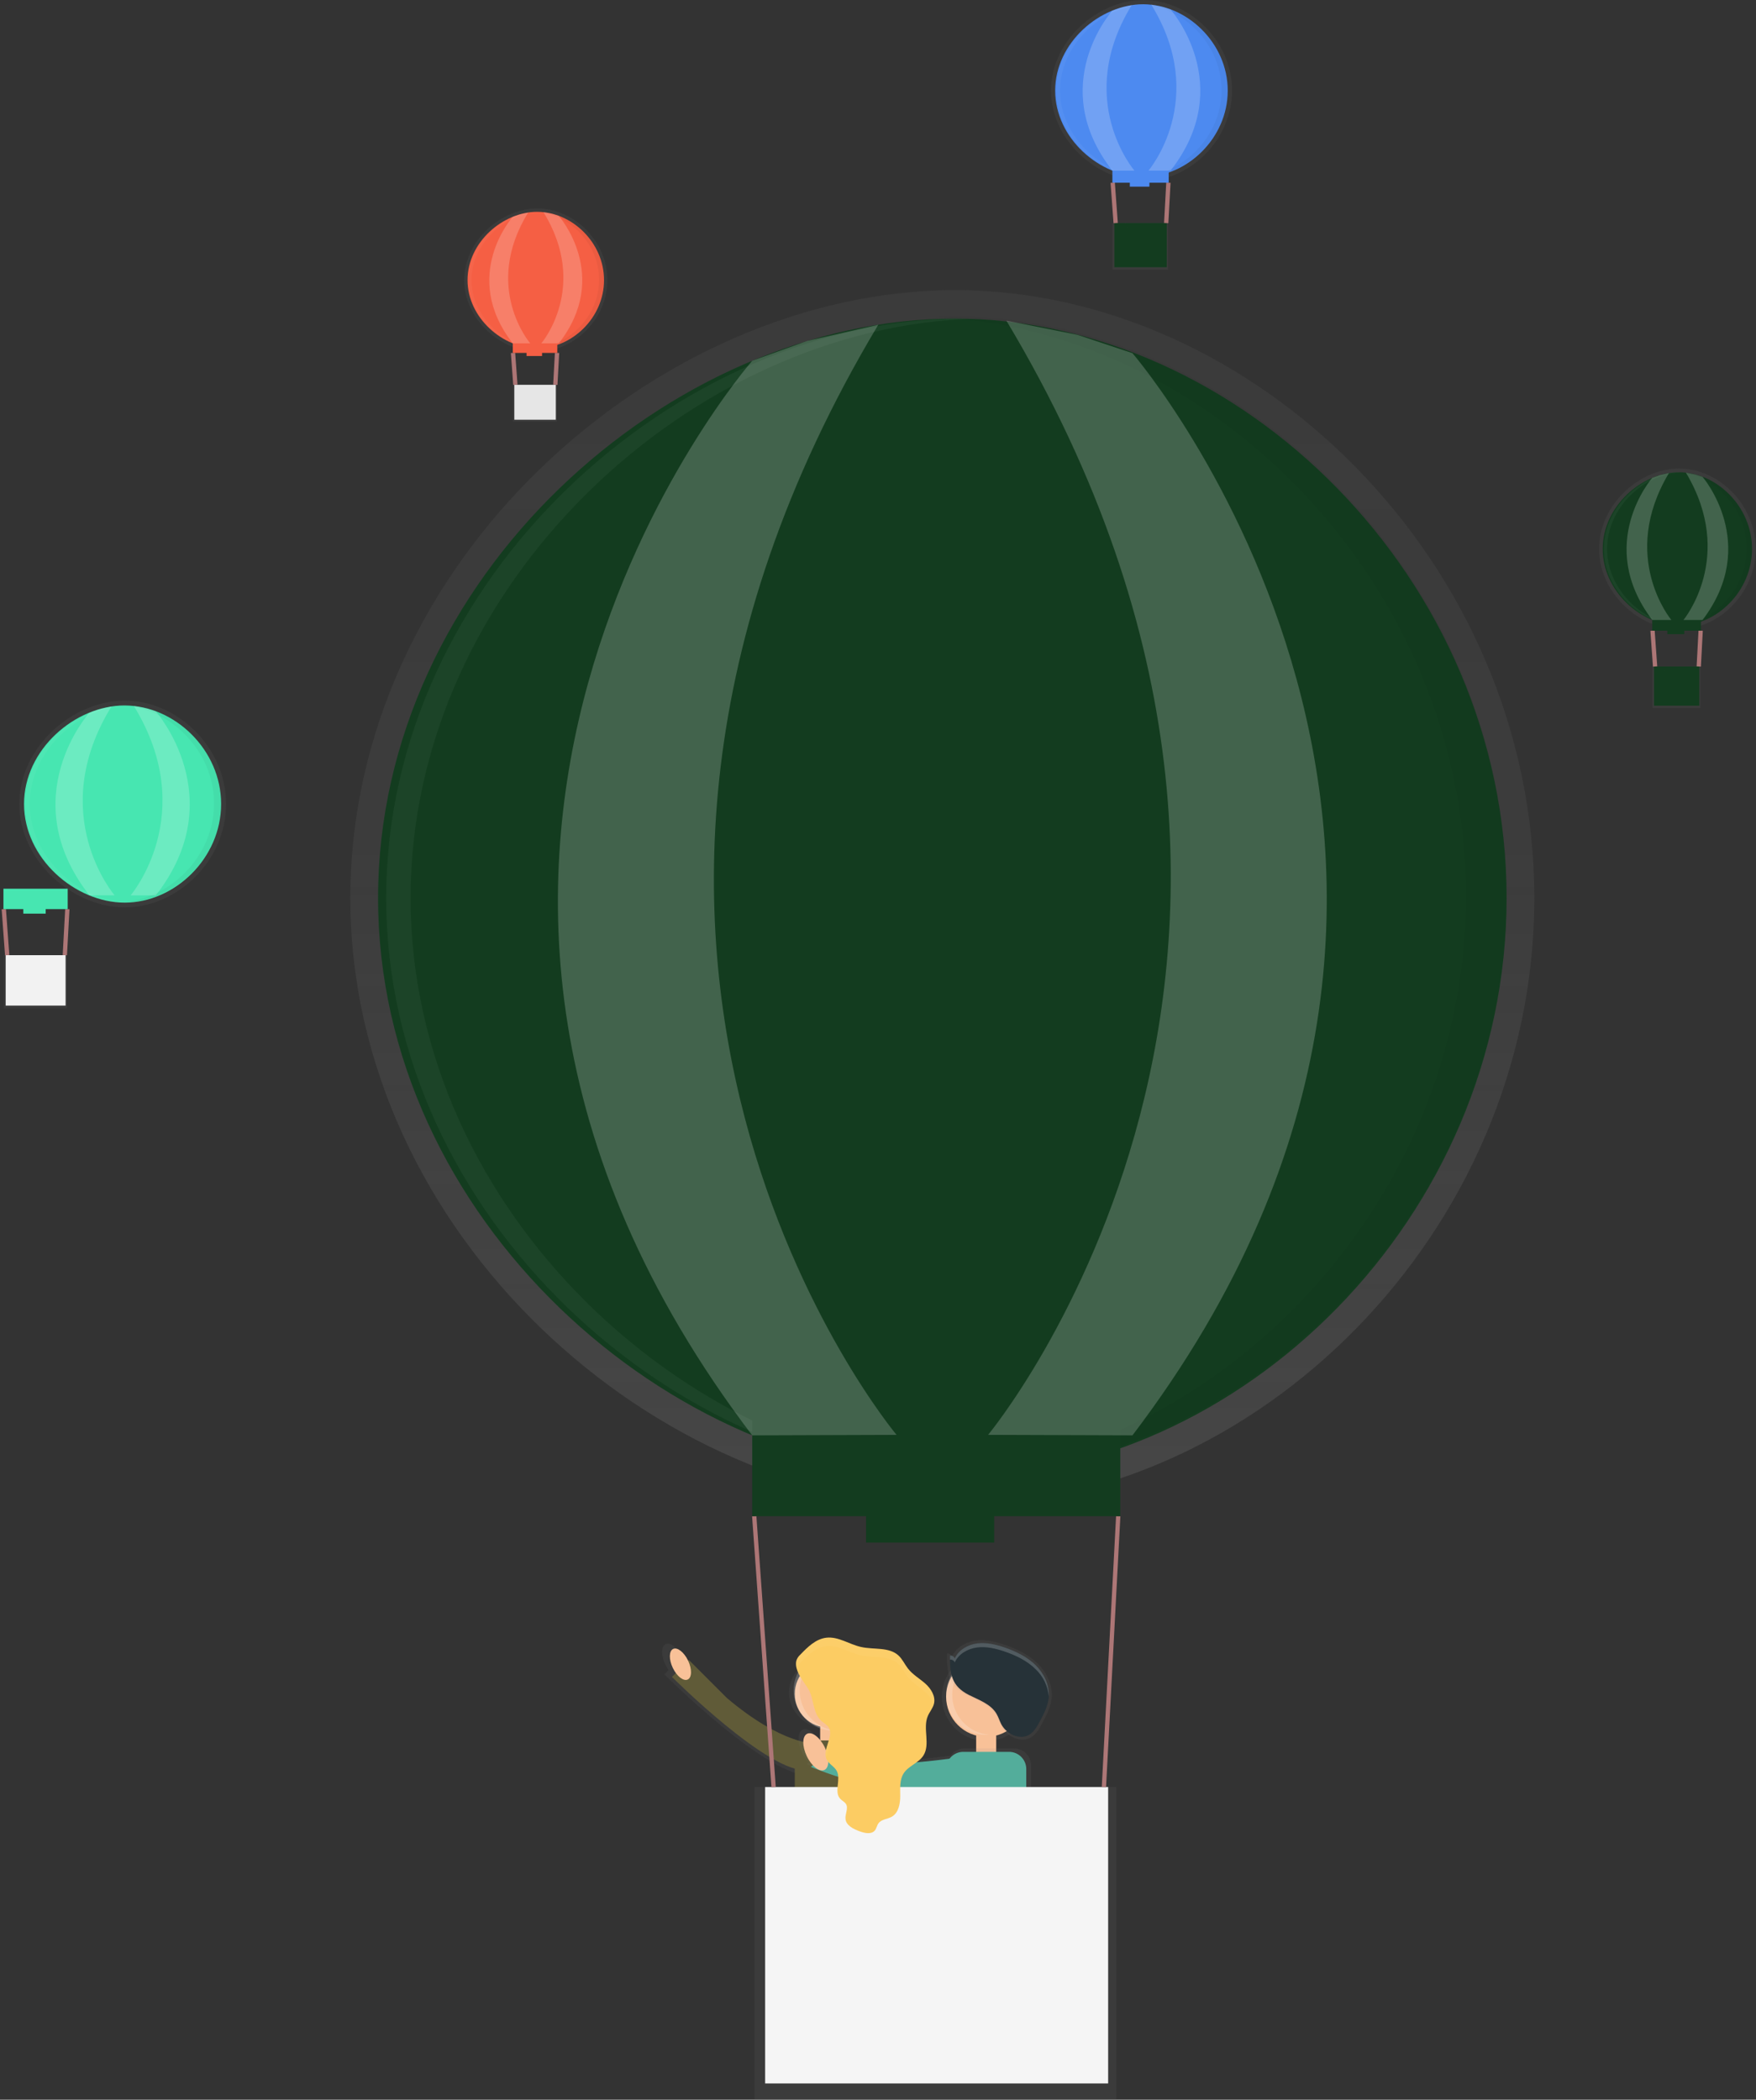 <svg width="817" height="977" viewBox="0 0 817 977" fill="none" xmlns="http://www.w3.org/2000/svg">
<rect x="0" y="0" width="817" height="977" fill="#333333" stroke="none"/>
<path d="M573.22 42.15C573.22 65.43 553.22 84.3 532 84.3C510.78 84.3 489 65.43 489 42.15C489 18.87 510.79 0 532 0C553.21 0 573.22 18.89 573.22 42.15Z" fill="url(#paint0_linear)"/>
<path d="M571.22 42.15C571.22 64.34 552.22 82.32 531.93 82.32C511.64 82.32 490.93 64.32 490.93 42.15C490.93 19.98 511.7 1.98 531.93 1.98C552.16 1.98 571.22 19.98 571.22 42.15Z" fill="#4D8AF0"/>
<path d="M543.47 103.79H517.71V125.47H543.47V103.79Z" fill="url(#paint1_linear)"/>
<path d="M542.88 103.79H518.47V124.34H542.88V103.79Z" fill="#133C1F"/>
<path d="M542.59 103.79L543.61 85.02" stroke="#AD7676" stroke-width="2" stroke-miterlimit="10"/>
<path d="M519.08 103.79L517.7 85.02" stroke="#AD7676" stroke-width="2" stroke-miterlimit="10"/>
<g opacity="0.2">
<path opacity="0.2" d="M524.22 105.57C524.178 105.716 524.161 105.868 524.17 106.02C524.163 106.073 524.163 106.127 524.17 106.18C524.256 105.988 524.274 105.773 524.22 105.57V105.57Z" fill="white"/>
<path opacity="0.2" d="M523.66 103.51C523.625 103.755 523.625 104.004 523.66 104.25C523.693 104.004 523.693 103.755 523.66 103.51V103.51Z" fill="white"/>
</g>
<path d="M534.78 83.75H525.66V86.85H534.78V83.75Z" fill="#4D8AF0"/>
<g opacity="0.2">
<path opacity="0.2" d="M531.95 1.85C531.47 1.85 530.95 1.85 530.5 1.85C550.21 2.68 568.35 20.33 568.35 41.99C568.35 63.65 550.22 81.33 530.5 82.15C530.98 82.15 531.5 82.15 531.95 82.15C552.21 82.15 571.24 64.15 571.24 41.98C571.24 19.81 552.22 1.85 531.95 1.85Z" fill="black"/>
</g>
<g opacity="0.2">
<path opacity="0.2" d="M493.22 42.15C493.22 20.28 513.4 2.49 533.38 1.99H532.51C512.25 1.99 491.51 19.99 491.51 42.16C491.51 64.33 512.28 82.33 532.51 82.33H533.38C513.42 81.82 493.22 64.03 493.22 42.15Z" fill="white"/>
</g>
<path d="M543.75 76.7H517.55V85.02H543.75V76.7Z" fill="#4D8AF0"/>
<path opacity="0.2" d="M517.55 4.91C517.55 4.91 486.43 39.55 517.55 79.41H527.83C527.83 79.41 499.46 46.48 526.53 2.41L521.46 3.54L517.55 4.91Z" fill="white"/>
<path opacity="0.2" d="M544.62 4.39C544.62 4.39 575.74 39.56 544.62 79.39H534.34C534.34 79.39 562.71 46.15 535.64 2.15L540.71 3.15L544.62 4.39Z" fill="white"/>
<path d="M282.59 130.32C282.59 148.72 266.8 163.64 250 163.64C233.2 163.64 216 148.72 216 130.32C216 111.92 233.23 97 250 97C266.77 97 282.59 111.92 282.59 130.32Z" fill="url(#paint2_linear)"/>
<path d="M281.03 130.32C281.03 147.86 266.03 162.08 249.96 162.08C233.89 162.08 217.52 147.86 217.52 130.32C217.52 112.78 233.94 98.56 249.96 98.56C265.98 98.56 281.03 112.78 281.03 130.32Z" fill="#F55F44"/>
<path d="M259.07 179.05H238.7V196.19H259.07V179.05Z" fill="url(#paint3_linear)"/>
<path d="M258.6 179.05H239.3V195.3H258.6V179.05Z" fill="#E6E6E6"/>
<path d="M258.37 179.05L259.17 164.2" stroke="#AD7676" stroke-width="2" stroke-miterlimit="10"/>
<path d="M239.78 179.05L238.69 164.2" stroke="#AD7676" stroke-width="2" stroke-miterlimit="10"/>
<g opacity="0.2">
<path opacity="0.2" d="M243.87 180.45C243.849 180.569 243.849 180.691 243.87 180.81C243.864 180.853 243.864 180.897 243.87 180.94C243.927 180.782 243.927 180.609 243.87 180.45V180.45Z" fill="white"/>
<path opacity="0.2" d="M243.41 178.82C243.382 179.016 243.382 179.214 243.41 179.41C243.437 179.214 243.437 179.016 243.41 178.82V178.82Z" fill="white"/>
</g>
<path d="M252.2 163.2H244.99V165.65H252.2V163.2Z" fill="#F55F44"/>
<g opacity="0.2">
<path opacity="0.2" d="M249.96 98.45H248.81C264.4 99.11 278.73 113.06 278.73 130.19C278.73 147.32 264.39 161.27 248.81 161.93H249.96C265.96 161.93 281.03 147.71 281.03 130.17C281.03 112.63 265.98 98.45 249.96 98.45Z" fill="black"/>
</g>
<g opacity="0.2">
<path opacity="0.2" d="M219.35 130.32C219.35 113.03 235.35 98.97 251.1 98.57H250.41C234.41 98.57 217.97 112.79 217.97 130.33C217.97 147.87 234.41 162.09 250.41 162.09H251.1C235.31 161.68 219.35 147.61 219.35 130.32Z" fill="white"/>
</g>
<path d="M259.29 157.63H238.58V164.21H259.29V157.63Z" fill="#F55F44"/>
<path opacity="0.2" d="M238.58 100.87C238.58 100.87 213.98 128.26 238.58 159.77H246.7C246.7 159.77 224.27 133.77 245.7 98.92L241.7 99.81L238.58 100.87Z" fill="white"/>
<path opacity="0.2" d="M259.97 100.45C259.97 100.45 284.57 128.26 259.97 159.77H251.85C251.85 159.77 274.28 133.51 252.85 98.7L256.85 99.48L259.97 100.45Z" fill="white"/>
<path d="M816.86 255.41C816.86 276.07 799.6 292.82 781.22 292.82C762.84 292.82 744 276.07 744 255.41C744 234.75 762.84 218 781.22 218C799.6 218 816.86 234.75 816.86 255.41Z" fill="url(#paint4_linear)"/>
<path d="M815.15 255.41C815.15 275.11 798.7 291.07 781.15 291.07C763.6 291.07 745.68 275.07 745.68 255.41C745.68 235.75 763.68 219.75 781.15 219.75C798.62 219.75 815.15 235.71 815.15 255.41Z" fill="#133C1F"/>
<path d="M791.14 310.12H768.87V329.36H791.14V310.12Z" fill="url(#paint5_linear)"/>
<path d="M790.64 310.12H769.53V328.36H790.64V310.12Z" fill="#133C1F"/>
<path d="M790.37 310.12L791.25 293.45" stroke="#AD7676" stroke-width="2" stroke-miterlimit="10"/>
<path d="M770.05 310.12L768.86 293.45" stroke="#AD7676" stroke-width="2" stroke-miterlimit="10"/>
<g opacity="0.2">
<path opacity="0.2" d="M774.511 311.69C774.489 311.822 774.489 311.958 774.511 312.09C774.505 312.136 774.505 312.183 774.511 312.23C774.571 312.055 774.571 311.865 774.511 311.69V311.69Z" fill="white"/>
<path opacity="0.2" d="M774.01 309.86C773.98 310.079 773.98 310.301 774.01 310.52C774.04 310.301 774.04 310.079 774.01 309.86V309.86Z" fill="white"/>
</g>
<path d="M783.62 292.32H775.74V295.07H783.62V292.32Z" fill="#133C1F"/>
<g opacity="0.2">
<path opacity="0.2" d="M781.18 219.62H779.93C796.93 220.36 812.65 236.03 812.65 255.25C812.65 274.47 796.97 290.22 779.93 290.92H781.18C798.7 290.92 815.18 274.92 815.18 255.26C815.18 235.6 798.7 219.62 781.18 219.62Z" fill="black"/>
</g>
<g opacity="0.2">
<path opacity="0.2" d="M747.71 255.41C747.71 236 765.16 220.21 782.43 219.76H781.68C764.16 219.76 746.21 235.76 746.21 255.42C746.21 275.08 764.21 291.08 781.68 291.08H782.43C765.15 290.61 747.71 274.82 747.71 255.41Z" fill="white"/>
</g>
<path d="M791.38 286.07H768.73V293.45H791.38V286.07Z" fill="#133C1F"/>
<path opacity="0.2" d="M768.73 222.34C768.73 222.34 741.83 253.09 768.73 288.47H777.61C777.61 288.47 753.09 259.22 776.49 220.12L772.11 221.12L768.73 222.34Z" fill="white"/>
<path opacity="0.2" d="M792.13 221.88C792.13 221.88 819.03 253.1 792.13 288.48H783.25C783.25 288.48 807.78 259 784.38 219.91L788.76 220.79L792.13 221.88Z" fill="white"/>
<path d="M105.18 374.1C105.18 400.67 82.39 422.2 58.13 422.2C33.87 422.2 9 400.66 9 374.1C9 347.54 33.82 326 58.08 326C82.34 326 105.18 347.54 105.18 374.1Z" fill="url(#paint6_linear)"/>
<path d="M102.88 374.1C102.88 399.43 81.18 420 58.04 420C34.9 420 11.18 399.43 11.18 374.1C11.18 348.77 34.88 328.25 58.01 328.25C81.14 328.25 102.88 348.78 102.88 374.1Z" fill="#47E6B1"/>
<path d="M31.18 444.45H1.78V469.19H31.18V444.45Z" fill="url(#paint7_linear)"/>
<path d="M30.52 444.45H2.65V467.9H30.52V444.45Z" fill="#F2F2F2"/>
<path d="M30.17 444.45L31.33 423.01" stroke="#AD7676" stroke-width="2" stroke-miterlimit="10"/>
<path d="M3.34 444.45L1.77 423.01" stroke="#AD7676" stroke-width="2" stroke-miterlimit="10"/>
<g opacity="0.2">
<path opacity="0.2" d="M9.24 446.47C9.192 446.636 9.172 446.808 9.18 446.98C9.173 447.04 9.173 447.1 9.18 447.16C9.282 446.945 9.303 446.7 9.24 446.47V446.47Z" fill="white"/>
<path opacity="0.2" d="M8.57 444.12C8.53 444.402 8.53 444.688 8.57 444.97C8.609 444.688 8.609 444.402 8.57 444.12V444.12Z" fill="white"/>
</g>
<path d="M21.26 421.57H10.85V425.11H21.26V421.57Z" fill="#47E6B1"/>
<g opacity="0.2">
<path opacity="0.2" d="M58.04 328.09C57.49 328.09 56.94 328.09 56.39 328.09C78.89 329.04 99.59 349.18 99.59 373.9C99.59 398.62 78.89 418.77 56.39 419.71C56.94 419.71 57.49 419.71 58.04 419.71C81.17 419.71 102.89 399.18 102.89 373.86C102.89 348.54 81.18 328.09 58.04 328.09Z" fill="black"/>
</g>
<g opacity="0.2">
<path opacity="0.2" d="M13.85 374.1C13.85 349.1 36.85 328.84 59.69 328.26H58.69C35.56 328.26 11.86 348.79 11.86 374.11C11.86 399.43 35.57 420 58.7 420H59.7C36.88 419.37 13.85 399.07 13.85 374.1Z" fill="white"/>
</g>
<path d="M31.5 413.52H1.6V423.01H31.5V413.52Z" fill="#47E6B1"/>
<path opacity="0.2" d="M41.6 331.59C41.6 331.59 6.08 371.13 41.6 416.59H53.33C53.33 416.59 20.95 379.01 51.84 328.75L46.06 330L41.6 331.59Z" fill="white"/>
<path opacity="0.2" d="M72.49 331C72.49 331 108.01 371.14 72.49 416.63H60.76C60.76 416.63 93.14 378.73 62.25 328.46L68.03 329.59L72.49 331Z" fill="white"/>
<path d="M713.86 417.87C713.86 574.1 583.35 700.74 444.39 700.74C305.43 700.74 163 574.1 163 417.87C163 261.64 305.43 135 444.39 135C583.35 135 713.86 261.65 713.86 417.87Z" fill="url(#paint8_linear)"/>
<path d="M700.96 417.87C700.96 566.78 576.56 687.5 444.1 687.5C311.64 687.5 175.9 566.79 175.9 417.87C175.9 268.95 311.65 148.24 444.11 148.24C576.57 148.24 700.96 269 700.96 417.87Z" fill="#133C1F"/>
<path d="M404.92 787.58C404.92 778.17 396.45 770.58 386 770.58C375.55 770.58 367.08 778.21 367.08 787.58C367.08 795.51 373.08 802.16 381.27 804.06V817.39H390.73V804.06C398.89 802.16 404.92 795.52 404.92 787.58Z" fill="url(#paint9_linear)"/>
<path d="M336.78 789.71L317.62 770.55L317.24 770.93V770.84C315.24 766.6 311.84 763.98 309.72 764.99C307.6 766 307.52 770.27 309.55 774.51C309.985 775.42 310.504 776.287 311.1 777.1L309.1 779.1C309.1 779.1 358.1 828.1 377.24 825.95L380.85 812.59C380.85 812.59 364.47 813.13 336.78 789.71Z" fill="url(#paint10_linear)"/>
<path d="M385.54 803.92C394.244 803.92 401.3 796.864 401.3 788.16C401.3 779.456 394.244 772.4 385.54 772.4C376.836 772.4 369.78 779.456 369.78 788.16C369.78 796.864 376.836 803.92 385.54 803.92Z" fill="#F8C198"/>
<path d="M389.48 799.99H381.6V815.75H389.48V799.99Z" fill="#F8C198"/>
<path d="M393.3 809.84H377.78C373.362 809.84 369.78 813.422 369.78 817.84V872.77C369.78 877.188 373.362 880.77 377.78 880.77H393.3C397.719 880.77 401.3 877.188 401.3 872.77V817.84C401.3 813.422 397.719 809.84 393.3 809.84Z" fill="#605B38"/>
<path d="M379.03 811.27C379.03 811.27 363.87 811.81 338.25 790.13L320.52 772.4L312.64 780.28C312.64 780.28 357.96 825.6 375.64 823.63L379.03 811.27Z" fill="#605B38"/>
<path d="M319.982 781.48C321.945 780.541 322.014 776.598 320.137 772.672C318.259 768.745 315.145 766.324 313.182 767.263C311.219 768.202 311.15 772.145 313.028 776.071C314.906 779.998 318.019 782.419 319.982 781.48Z" fill="#F8C198"/>
<path d="M458.84 810.12C470.234 810.12 479.47 800.884 479.47 789.49C479.47 778.096 470.234 768.86 458.84 768.86C447.446 768.86 438.21 778.096 438.21 789.49C438.21 800.884 447.446 810.12 458.84 810.12Z" fill="url(#paint11_linear)"/>
<path d="M458.84 808.14C469.14 808.14 477.49 799.79 477.49 789.49C477.49 779.19 469.14 770.84 458.84 770.84C448.54 770.84 440.19 779.19 440.19 789.49C440.19 799.79 448.54 808.14 458.84 808.14Z" fill="#F8C198"/>
<path d="M463.5 803.48H454.17V822.13H463.5V803.48Z" fill="#F8C198"/>
<path d="M471.78 813.56H448.68C447.416 813.563 446.171 813.87 445.05 814.455C443.929 815.039 442.965 815.885 442.24 816.92C424.69 819.2 388.58 822.72 384.92 813.56L383.24 814.82C382.939 813.666 382.527 812.544 382.01 811.47C379.69 806.63 375.85 803.64 373.43 804.8C371.01 805.96 370.92 810.8 373.24 815.66C374.005 817.28 375.017 818.771 376.24 820.08L375.24 820.85C375.24 820.85 412.17 836.4 440.83 834.46V893.13C440.835 895.221 441.668 897.225 443.147 898.703C444.625 900.182 446.629 901.015 448.72 901.02H471.82C473.911 901.015 475.914 900.182 477.393 898.703C478.871 897.225 479.704 895.221 479.71 893.13V821.44C479.702 819.344 478.862 817.336 477.375 815.859C475.888 814.381 473.876 813.555 471.78 813.56V813.56Z" fill="url(#paint12_linear)"/>
<path d="M469.48 815.14H448.18C443.761 815.14 440.18 818.722 440.18 823.14V891.07C440.18 895.488 443.761 899.07 448.18 899.07H469.48C473.898 899.07 477.48 895.488 477.48 891.07V823.14C477.48 818.722 473.898 815.14 469.48 815.14Z" fill="#53AD9B"/>
<path d="M450.67 817.05C450.67 817.05 391.22 826.79 386.56 815.13L377.23 822.13C377.23 822.13 421.53 840.78 449.5 833.79C477.47 826.8 450.67 817.05 450.67 817.05Z" fill="#53AD9B"/>
<path d="M383.594 823.551C385.916 822.441 385.995 817.772 383.772 813.124C381.549 808.475 377.865 805.607 375.543 806.717C373.221 807.828 373.141 812.496 375.364 817.145C377.588 821.793 381.272 824.661 383.594 823.551Z" fill="#F8C198"/>
<path d="M440.61 769.35C441.093 769.31 441.577 769.42 441.996 769.665C442.415 769.911 442.748 770.279 442.95 770.72C444.87 766.52 449.41 763.95 453.95 763.36C458.49 762.77 463.16 763.87 467.53 765.36C473.12 767.27 478.59 769.91 482.8 774.05C487.01 778.19 489.8 784.05 489.31 789.92C488.93 794.25 486.84 798.22 484.78 802.04C483.51 804.41 482.13 806.87 479.86 808.3C475.12 811.3 468.4 808.13 465.86 803.14C465.02 801.49 464.5 799.69 463.57 798.14C460.76 793.3 454.94 791.32 449.93 788.81C441.17 784.36 440.48 778.24 440.61 769.35Z" fill="url(#paint13_linear)"/>
<path d="M519.4 831.51H351V977H519.4V831.51Z" fill="url(#paint14_linear)"/>
<path d="M515.58 831.51H355.99V969.43H515.58V831.51Z" fill="#F5F5F5"/>
<path d="M513.61 831.51L520.27 705.48" stroke="#AD7676" stroke-width="2" stroke-miterlimit="10"/>
<path d="M359.93 831.51L350.92 705.48" stroke="#AD7676" stroke-width="2" stroke-miterlimit="10"/>
<path opacity="0.2" d="M443.02 788.55C443.029 783.857 444.808 779.34 448.002 775.901C451.196 772.462 455.57 770.355 460.25 770C459.78 770 459.31 769.93 458.83 769.93C453.883 769.93 449.14 771.895 445.642 775.392C442.145 778.89 440.18 783.634 440.18 788.58C440.18 793.526 442.145 798.27 445.642 801.767C449.14 805.265 453.883 807.23 458.83 807.23C459.31 807.23 459.78 807.23 460.25 807.16C455.56 806.804 451.177 804.688 447.982 801.237C444.786 797.785 443.014 793.254 443.02 788.55Z" fill="white"/>
<path opacity="0.2" d="M372.07 786.66C372.072 781.958 373.851 777.431 377.05 773.986C380.249 770.54 384.631 768.431 389.32 768.08C388.85 768.08 388.38 768.01 387.9 768.01C382.954 768.01 378.21 769.975 374.712 773.472C371.215 776.97 369.25 781.714 369.25 786.66C369.25 791.606 371.215 796.35 374.712 799.848C378.21 803.345 382.954 805.31 387.9 805.31C388.38 805.31 388.85 805.31 389.32 805.24C384.631 804.889 380.249 802.78 377.05 799.334C373.851 795.889 372.072 791.362 372.07 786.66V786.66Z" fill="white"/>
<path d="M382.43 801C383.442 801.674 384.386 802.444 385.25 803.3C388.6 807.47 382.25 813.93 384.63 818.73C385.68 820.85 388.18 821.93 389.3 824.01C391.43 827.96 387.86 833.74 390.95 837.01C391.78 837.88 392.95 838.39 393.6 839.41C394.85 841.41 393.1 844.07 393.38 846.41C393.73 849.41 397.01 851.01 399.84 852.07C402.25 852.97 405.41 853.69 407.05 851.7C407.84 850.7 407.99 849.39 408.73 848.38C410.11 846.49 412.89 846.48 414.92 845.32C418.07 843.52 418.84 839.32 418.84 835.71C418.84 832.1 418.48 828.16 420.46 825.11C422.7 821.65 427.35 820.36 429.59 816.9C432.98 811.64 429.24 804.29 431.66 798.52C432.5 796.52 434.04 794.83 434.54 792.73C435.37 789.26 433.15 785.73 430.54 783.4C427.93 781.07 424.67 779.24 422.46 776.4C420.91 774.4 419.9 772.05 418.07 770.34C413.63 766.2 406.57 767.68 400.64 766.34C395.15 765.15 390.09 761.39 384.5 762.02C379.61 762.57 375.79 766.33 372.38 769.88C371.484 770.655 370.826 771.667 370.48 772.8C369.48 777.63 374.17 782.6 376.23 786.14C378.86 790.88 378.05 797.33 382.43 801Z" fill="#FCCC63"/>
<g opacity="0.2">
<path opacity="0.2" d="M372.32 773.79C375.73 770.24 379.55 766.48 384.44 765.93C390.02 765.3 395.09 769.06 400.58 770.25C406.51 771.54 413.58 770.06 418.01 774.25C419.84 775.96 420.85 778.35 422.4 780.31C424.61 783.1 427.83 784.89 430.48 787.31C432.319 788.863 433.688 790.9 434.43 793.19C434.43 793.08 434.5 792.97 434.53 792.86C435.36 789.39 433.14 785.86 430.48 783.53C427.82 781.2 424.61 779.37 422.4 776.53C420.85 774.53 419.84 772.18 418.01 770.47C413.57 766.33 406.51 767.81 400.58 766.47C395.09 765.28 390.03 761.52 384.44 762.15C379.55 762.7 375.73 766.46 372.32 770.01C371.424 770.785 370.766 771.797 370.42 772.93C370.217 774.033 370.262 775.167 370.55 776.25C370.963 775.316 371.565 774.478 372.32 773.79Z" fill="white"/>
<path opacity="0.2" d="M393.72 843.43C393.444 844.405 393.329 845.418 393.38 846.43C393.423 846.8 393.514 847.163 393.65 847.51C393.97 846.09 394.32 844.66 393.72 843.43Z" fill="white"/>
<path opacity="0.2" d="M389.89 829.59C389.621 831.243 389.581 832.926 389.77 834.59C390.033 832.936 390.074 831.254 389.89 829.59V829.59Z" fill="white"/>
<path opacity="0.2" d="M431.01 812.36C431.106 810.185 431.049 808.007 430.84 805.84C430.743 808.014 430.8 810.193 431.01 812.36V812.36Z" fill="white"/>
<path opacity="0.2" d="M418.8 836.82C418.8 836.46 418.8 836.1 418.8 835.75C418.8 835.57 418.8 835.39 418.8 835.21C418.81 835.75 418.8 836.29 418.8 836.82Z" fill="white"/>
<path opacity="0.2" d="M385.98 808.42C385.26 811.57 383.43 815.03 384.33 817.97C385.03 814.68 386.95 811.21 385.98 808.42Z" fill="white"/>
</g>
<path d="M442.02 770.32C442.475 770.283 442.93 770.387 443.324 770.618C443.717 770.848 444.03 771.195 444.22 771.61C446.03 767.61 450.3 765.23 454.62 764.67C458.94 764.11 463.3 765.15 467.42 766.56C472.69 768.36 477.84 770.85 481.81 774.75C485.78 778.65 488.43 784.16 487.94 789.75C487.58 793.83 485.61 797.57 483.67 801.17C482.47 803.4 481.17 805.72 479.03 807.07C474.56 809.88 468.23 806.91 465.82 802.21C465.03 800.66 464.54 798.96 463.66 797.46C461.01 792.9 455.52 791.04 450.81 788.67C442.54 784.48 441.89 778.71 442.02 770.32Z" fill="#263238"/>
<path opacity="0.2" d="M442.02 772.22C442.475 772.183 442.93 772.287 443.324 772.518C443.718 772.748 444.031 773.095 444.22 773.51C446.03 769.51 450.3 767.13 454.62 766.57C458.94 766.01 463.3 767.05 467.42 768.46C472.69 770.26 477.84 772.75 481.81 776.65C485.326 779.985 487.512 784.484 487.96 789.31C488.29 783.9 485.68 778.57 481.81 774.76C477.94 770.95 472.69 768.37 467.42 766.57C463.3 765.16 458.93 764.12 454.62 764.68C450.31 765.24 446.03 767.68 444.22 771.62C444.031 771.205 443.718 770.858 443.324 770.628C442.93 770.397 442.475 770.293 442.02 770.33C442.02 771.14 442.02 771.93 442.02 772.69C442.01 772.53 442.01 772.37 442.02 772.22Z" fill="white"/>
<path d="M462.56 696.96H402.96V717.77H462.56V696.96Z" fill="#133C1F"/>
<g opacity="0.2">
<path opacity="0.2" d="M444.11 147.3C440.95 147.3 437.8 147.39 434.64 147.53C563.5 153.09 682.05 271.53 682.05 416.93C682.05 562.33 563.49 680.77 434.64 686.33C437.8 686.47 440.96 686.56 444.11 686.56C576.56 686.56 700.97 565.84 700.97 416.93C700.97 268.02 576.56 147.3 444.11 147.3Z" fill="black"/>
</g>
<g opacity="0.2">
<path opacity="0.2" d="M191.03 417.87C191.03 271.09 322.93 151.7 453.56 148.32C451.67 148.32 449.78 148.24 447.89 148.24C315.44 148.24 179.68 269 179.68 417.87C179.68 566.74 315.44 687.5 447.89 687.5C449.78 687.5 451.67 687.5 453.56 687.42C322.94 684 191.03 564.66 191.03 417.87Z" fill="white"/>
</g>
<path d="M521.22 649.66H349.98V705.48H521.22V649.66Z" fill="#133C1F"/>
<path opacity="0.2" d="M349.97 167.88C349.97 167.88 146.57 400.37 349.97 667.88L417.14 667.65C417.14 667.65 231.71 446.65 408.63 151.1L375.52 158.65L349.97 167.88Z" fill="white"/>
<path opacity="0.2" d="M526.89 164.33C526.89 164.33 730.29 400.33 526.89 667.87L459.72 667.64C459.72 667.64 645.15 444.76 468.23 149.2L501.32 155.81L526.89 164.33Z" fill="white"/>
<defs>
<linearGradient id="paint0_linear" x1="8646.55" y1="47052.9" x2="8646.55" y2="39947.2" gradientUnits="userSpaceOnUse">
<stop stop-color="#808080" stop-opacity="0.25"/>
<stop offset="0.54" stop-color="#808080" stop-opacity="0.12"/>
<stop offset="1" stop-color="#808080" stop-opacity="0.1"/>
</linearGradient>
<linearGradient id="paint1_linear" x1="2719.93" y1="12685.1" x2="2719.93" y2="12215.1" gradientUnits="userSpaceOnUse">
<stop stop-color="#808080" stop-opacity="0.25"/>
<stop offset="0.54" stop-color="#808080" stop-opacity="0.12"/>
<stop offset="1" stop-color="#808080" stop-opacity="0.1"/>
</linearGradient>
<linearGradient id="paint2_linear" x1="71524.7" y1="19132.7" x2="71524.7" y2="14691.2" gradientUnits="userSpaceOnUse">
<stop stop-color="#808080" stop-opacity="0.25"/>
<stop offset="0.54" stop-color="#808080" stop-opacity="0.12"/>
<stop offset="1" stop-color="#808080" stop-opacity="0.1"/>
</linearGradient>
<linearGradient id="paint3_linear" x1="21822.7" y1="5307.17" x2="21822.7" y2="5013.39" gradientUnits="userSpaceOnUse">
<stop stop-color="#808080" stop-opacity="0.25"/>
<stop offset="0.54" stop-color="#808080" stop-opacity="0.12"/>
<stop offset="1" stop-color="#808080" stop-opacity="0.1"/>
</linearGradient>
<linearGradient id="paint4_linear" x1="83572.7" y1="7595.25" x2="83572.7" y2="1997.22" gradientUnits="userSpaceOnUse">
<stop stop-color="#808080" stop-opacity="0.25"/>
<stop offset="0.54" stop-color="#808080" stop-opacity="0.12"/>
<stop offset="1" stop-color="#808080" stop-opacity="0.1"/>
</linearGradient>
<linearGradient id="paint5_linear" x1="25834" y1="2544.65" x2="25834" y2="2174.48" gradientUnits="userSpaceOnUse">
<stop stop-color="#808080" stop-opacity="0.25"/>
<stop offset="0.54" stop-color="#808080" stop-opacity="0.12"/>
<stop offset="1" stop-color="#808080" stop-opacity="0.1"/>
</linearGradient>
<linearGradient id="paint6_linear" x1="38659.9" y1="48253.8" x2="38659.9" y2="38998.4" gradientUnits="userSpaceOnUse">
<stop stop-color="#808080" stop-opacity="0.25"/>
<stop offset="0.54" stop-color="#808080" stop-opacity="0.12"/>
<stop offset="1" stop-color="#808080" stop-opacity="0.1"/>
</linearGradient>
<linearGradient id="paint7_linear" x1="11480.1" y1="13462.4" x2="11480.1" y2="12850.3" gradientUnits="userSpaceOnUse">
<stop stop-color="#808080" stop-opacity="0.25"/>
<stop offset="0.54" stop-color="#808080" stop-opacity="0.12"/>
<stop offset="1" stop-color="#808080" stop-opacity="0.1"/>
</linearGradient>
<linearGradient id="paint8_linear" x1="438.43" y1="700.75" x2="438.43" y2="135" gradientUnits="userSpaceOnUse">
<stop stop-color="#808080" stop-opacity="0.25"/>
<stop offset="0.54" stop-color="#808080" stop-opacity="0.12"/>
<stop offset="1" stop-color="#808080" stop-opacity="0.1"/>
</linearGradient>
<linearGradient id="paint9_linear" x1="26351" y1="34351.6" x2="26351" y2="32159" gradientUnits="userSpaceOnUse">
<stop stop-color="#808080" stop-opacity="0.25"/>
<stop offset="0.54" stop-color="#808080" stop-opacity="0.12"/>
<stop offset="1" stop-color="#808080" stop-opacity="0.1"/>
</linearGradient>
<linearGradient id="paint10_linear" x1="47255.9" y1="45227.6" x2="47255.9" y2="41478.8" gradientUnits="userSpaceOnUse">
<stop stop-color="#808080" stop-opacity="0.25"/>
<stop offset="0.54" stop-color="#808080" stop-opacity="0.12"/>
<stop offset="1" stop-color="#808080" stop-opacity="0.1"/>
</linearGradient>
<linearGradient id="paint11_linear" x1="31327.1" y1="29284.5" x2="31327.1" y2="27582.5" gradientUnits="userSpaceOnUse">
<stop stop-color="#808080" stop-opacity="0.25"/>
<stop offset="0.54" stop-color="#808080" stop-opacity="0.12"/>
<stop offset="1" stop-color="#808080" stop-opacity="0.1"/>
</linearGradient>
<linearGradient id="paint12_linear" x1="78923.9" y1="78077.9" x2="78923.9" y2="68771.4" gradientUnits="userSpaceOnUse">
<stop stop-color="#808080" stop-opacity="0.25"/>
<stop offset="0.54" stop-color="#808080" stop-opacity="0.12"/>
<stop offset="1" stop-color="#808080" stop-opacity="0.1"/>
</linearGradient>
<linearGradient id="paint13_linear" x1="37781.8" y1="33588.8" x2="37781.8" y2="31448" gradientUnits="userSpaceOnUse">
<stop stop-color="#808080" stop-opacity="0.25"/>
<stop offset="0.54" stop-color="#808080" stop-opacity="0.12"/>
<stop offset="1" stop-color="#808080" stop-opacity="0.1"/>
</linearGradient>
<linearGradient id="paint14_linear" x1="122441" y1="125662" x2="122441" y2="104495" gradientUnits="userSpaceOnUse">
<stop stop-color="#808080" stop-opacity="0.25"/>
<stop offset="0.54" stop-color="#808080" stop-opacity="0.12"/>
<stop offset="1" stop-color="#808080" stop-opacity="0.1"/>
</linearGradient>
</defs>
</svg>
